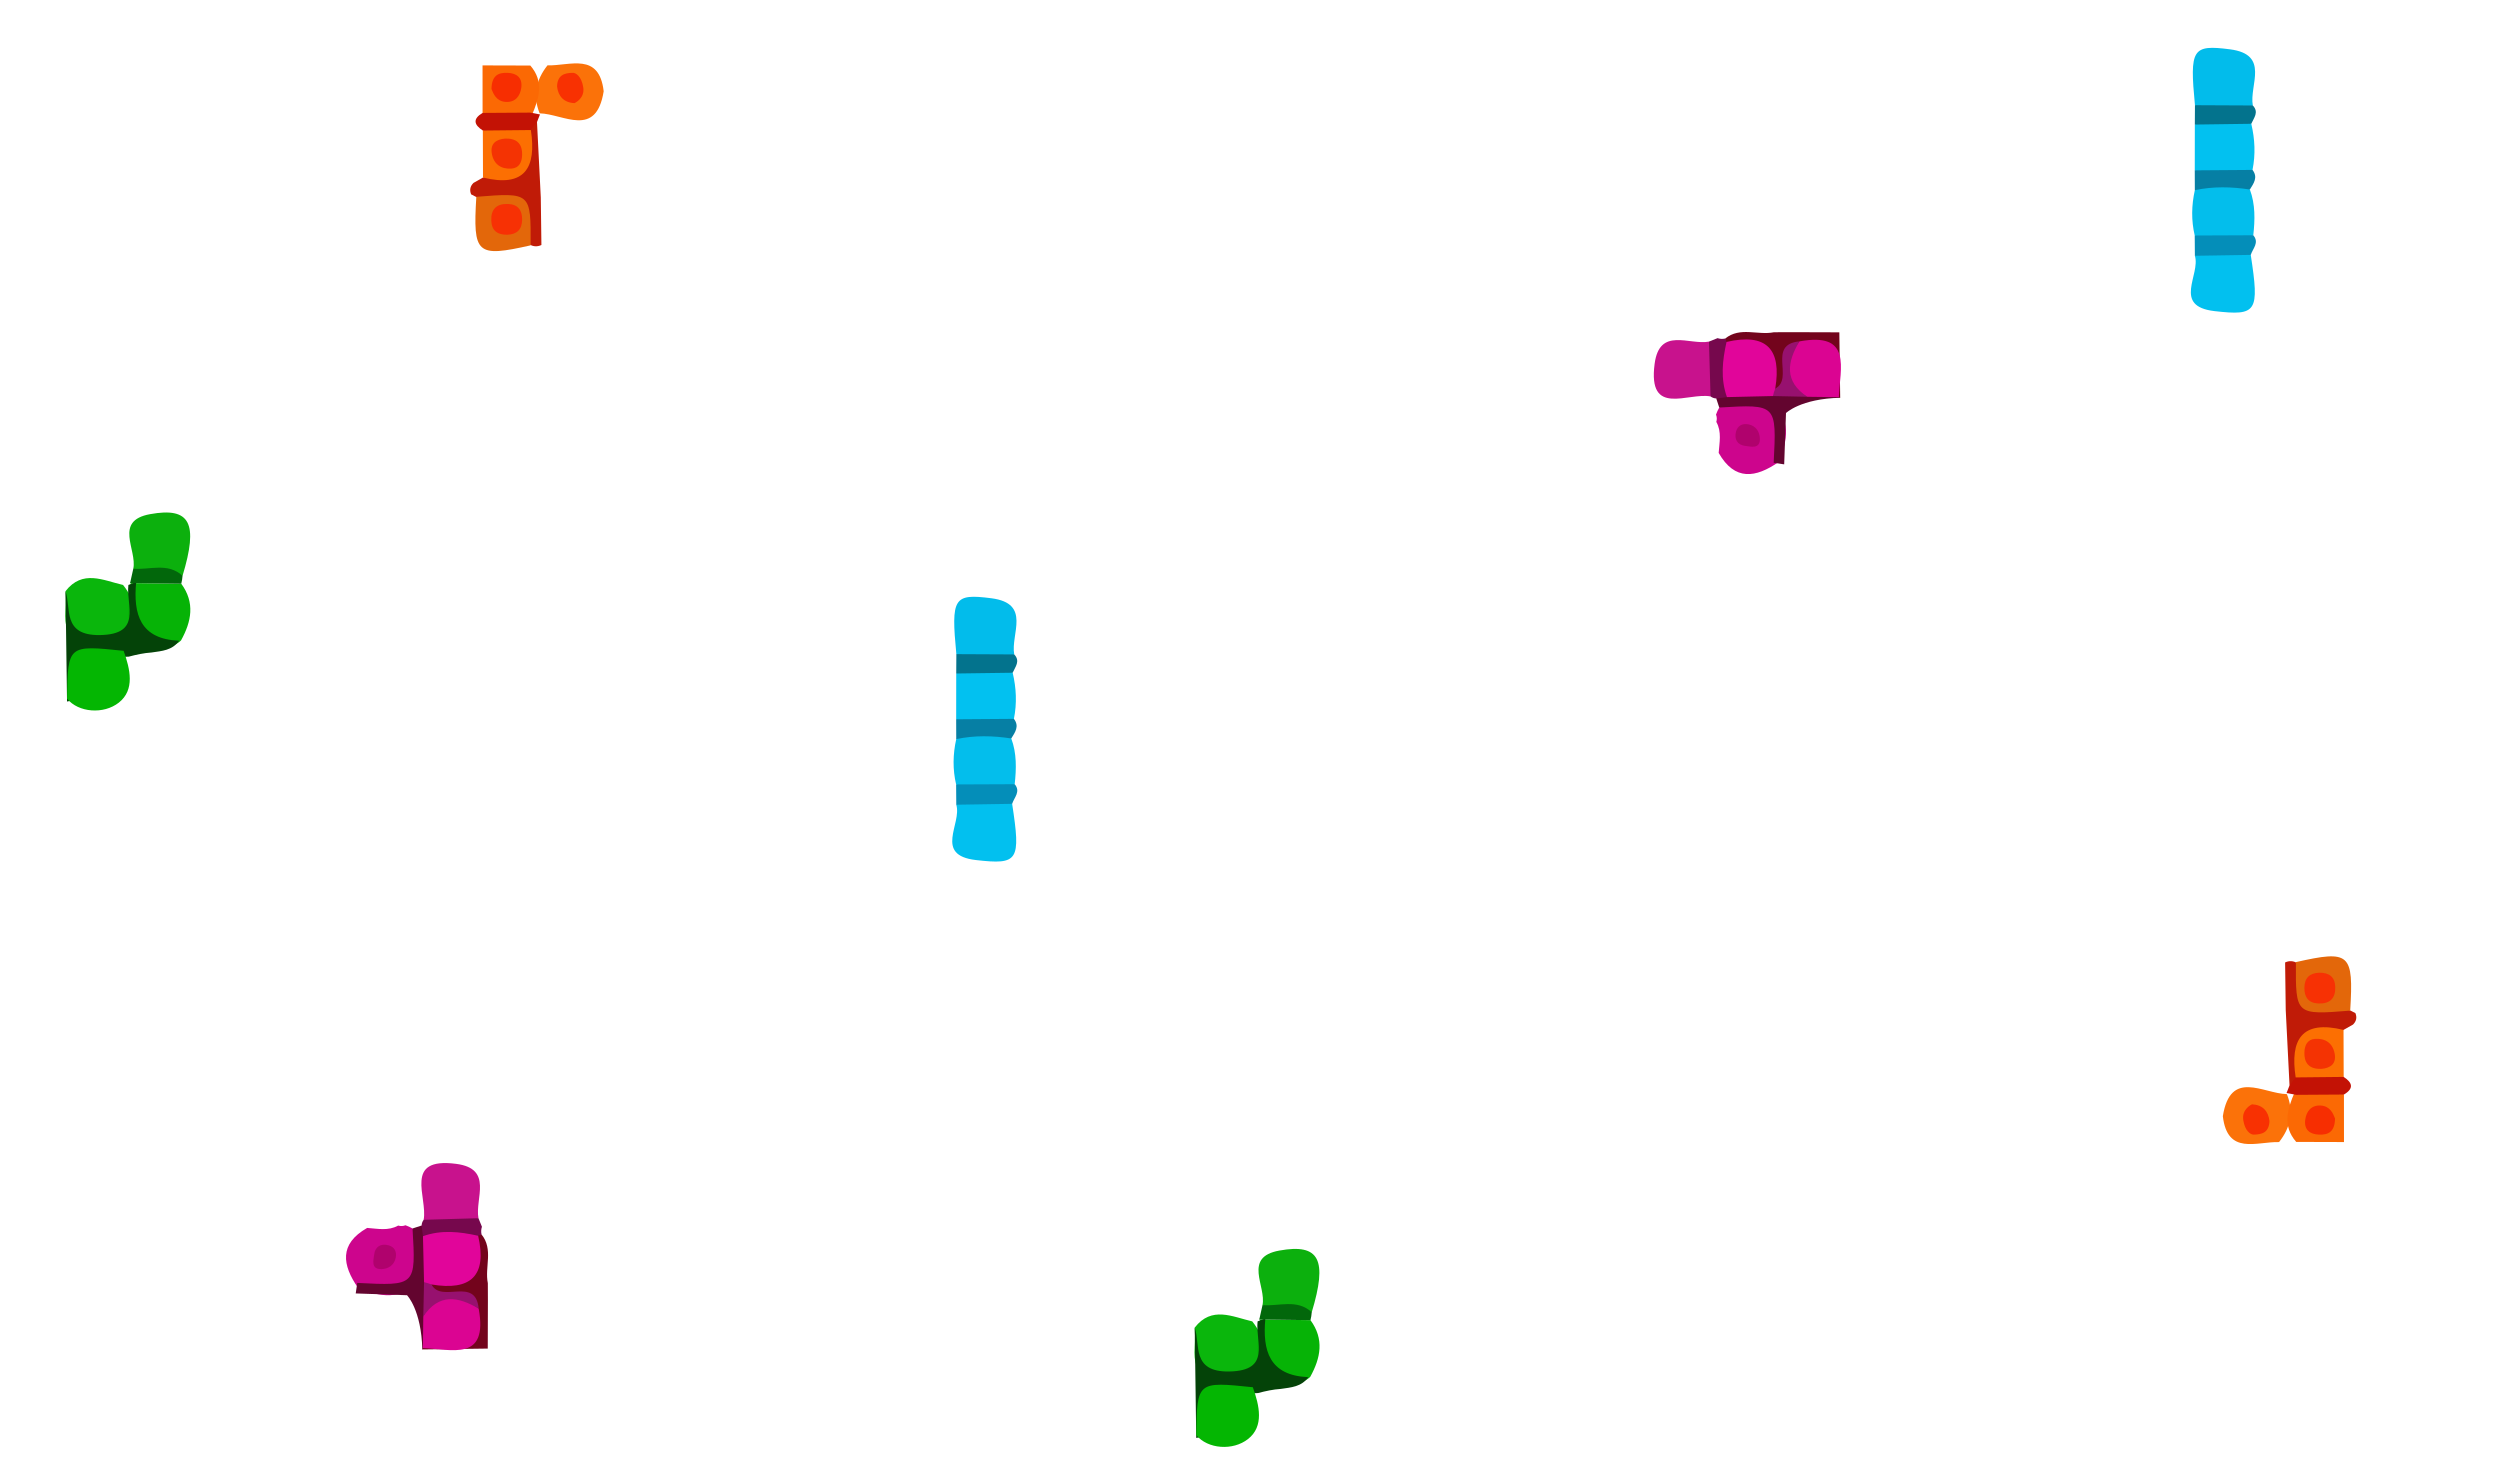 <?xml version="1.0" encoding="utf-8"?>
<!-- Generator: Adobe Illustrator 16.0.0, SVG Export Plug-In . SVG Version: 6.00 Build 0)  -->
<!DOCTYPE svg PUBLIC "-//W3C//DTD SVG 1.1//EN" "http://www.w3.org/Graphics/SVG/1.1/DTD/svg11.dtd">
<svg version="1.1" id="Calque_1" xmlns="http://www.w3.org/2000/svg" xmlns:xlink="http://www.w3.org/1999/xlink" x="0px" y="0px"
	 width="960px" height="560px" viewBox="0 0 960 560" enable-background="new 0 0 960 560" xml:space="preserve">
<path fill-rule="evenodd" clip-rule="evenodd" fill="#02BCEB" d="M367.239,251.187c-2.071-21.644-1.056-23.327,13.438-21.458
	c15.49,2,7.324,13.775,8.786,21.568C382.024,257.55,374.617,257.421,367.239,251.187z"/>
<path fill-rule="evenodd" clip-rule="evenodd" fill="#02C0EF" d="M388.667,308.673c3.333,21.881,2.47,23.468-13.902,21.587
	c-16.274-1.87-5.295-14.042-7.557-21.239C374.26,302.594,381.413,302.599,388.667,308.673z"/>
<path fill-rule="evenodd" clip-rule="evenodd" fill="#02C1F0" d="M388.867,258.325c1.396,5.871,1.676,11.771,0.471,17.711
	c-7.34,6.855-14.733,6.493-22.17,0.164c0.008-5.857,0.017-11.715,0.024-17.572C374.342,253.251,381.573,253.45,388.867,258.325z"/>
<path fill-rule="evenodd" clip-rule="evenodd" fill="#03BEEC" d="M367.149,301.226c-1.357-5.801-1.247-11.599,0.044-17.392
	c6.979-5.354,14.024-5.302,21.133-0.267c2.136,5.726,1.966,11.623,1.317,17.557C382.172,307.017,374.672,306.782,367.149,301.226z"
	/>
<path fill-rule="evenodd" clip-rule="evenodd" fill="#048EB9" d="M367.149,301.226c7.499-0.029,14.998-0.061,22.495-0.096
	c2.405,2.862-0.208,5.079-0.977,7.54c-7.153,0.112-14.307,0.225-21.458,0.343C367.189,306.422,367.169,303.825,367.149,301.226z"/>
<path fill-rule="evenodd" clip-rule="evenodd" fill="#067FA4" d="M388.327,283.567c-7.059-1.078-14.107-1.245-21.135,0.26
	c-0.007-2.533-0.017-5.074-0.024-7.621c7.391-0.059,14.781-0.109,22.17-0.165C391.536,278.888,389.784,281.208,388.327,283.567z"/>
<path fill-rule="evenodd" clip-rule="evenodd" fill="#03738D" d="M388.867,258.325c-7.225,0.1-14.449,0.197-21.675,0.3
	c0.016-2.474,0.031-4.954,0.047-7.435c7.409,0.033,14.816,0.07,22.224,0.107C391.894,253.862,389.862,256.05,388.867,258.325z"/>
<path fill-rule="evenodd" clip-rule="evenodd" fill="#02BCEB" d="M842.862,40.396c-2.071-21.645-1.056-23.327,13.438-21.459
	c15.49,2,7.324,13.775,8.785,21.568C857.648,46.759,850.24,46.63,842.862,40.396z"/>
<path fill-rule="evenodd" clip-rule="evenodd" fill="#02C0EF" d="M864.291,97.882c3.333,21.881,2.471,23.468-13.902,21.587
	c-16.273-1.87-5.295-14.042-7.557-21.239C849.883,91.803,857.037,91.808,864.291,97.882z"/>
<path fill-rule="evenodd" clip-rule="evenodd" fill="#02C1F0" d="M864.49,47.534c1.396,5.871,1.676,11.771,0.471,17.711
	c-7.34,6.855-14.732,6.493-22.17,0.164c0.008-5.857,0.018-11.715,0.024-17.572C849.966,42.46,857.196,42.659,864.49,47.534z"/>
<path fill-rule="evenodd" clip-rule="evenodd" fill="#03BEEC" d="M842.773,90.435c-1.357-5.801-1.247-11.599,0.044-17.392
	c6.979-5.354,14.024-5.302,21.134-0.267c2.135,5.726,1.965,11.623,1.316,17.557C857.795,96.226,850.296,95.991,842.773,90.435z"/>
<path fill-rule="evenodd" clip-rule="evenodd" fill="#048EB9" d="M842.773,90.435c7.498-0.029,14.998-0.061,22.494-0.096
	c2.405,2.862-0.209,5.079-0.977,7.54c-7.153,0.112-14.307,0.225-21.459,0.343C842.813,95.631,842.793,93.034,842.773,90.435z"/>
<path fill-rule="evenodd" clip-rule="evenodd" fill="#067FA4" d="M863.951,72.776c-7.059-1.078-14.107-1.245-21.136,0.26
	c-0.007-2.533-0.017-5.074-0.024-7.621c7.391-0.059,14.781-0.109,22.17-0.165C867.159,68.097,865.407,70.417,863.951,72.776z"/>
<path fill-rule="evenodd" clip-rule="evenodd" fill="#03738D" d="M864.49,47.534c-7.225,0.1-14.449,0.197-21.675,0.3
	c0.016-2.474,0.03-4.954,0.047-7.435c7.409,0.033,14.816,0.07,22.224,0.107C867.518,43.071,865.485,45.259,864.49,47.534z"/>
<path fill-rule="evenodd" clip-rule="evenodd" fill="#0CB00D" d="M484.797,501.173c1.541-7.229-7.642-18.393,6.453-20.952
	c15.491-2.813,18.563,3.48,12.462,23.669C497.082,505.248,490.527,506.077,484.797,501.173z"/>
<path fill-rule="evenodd" clip-rule="evenodd" fill="#0AB60C" d="M458.771,509.798c6.545-8.402,14.455-4.15,22.098-2.386
	c5.155,6.436,6.2,13.505-0.054,19.21c-5.847,5.333-16.741,7.634-20.088,0.896C457.304,520.626,459.354,518.474,458.771,509.798z"/>
<path fill-rule="evenodd" clip-rule="evenodd" fill="#06B306" d="M503.221,506.939c5.34,7.278,3.918,14.527-0.09,21.768
	c-1.356,1.351-2.992,2.004-4.904,1.978c-16.54-2.901-16.54-2.901-14.373-24.423l-0.286,0.426"/>
<path fill-rule="evenodd" clip-rule="evenodd" fill="#044308" d="M458.771,509.798c2.249,6.482-1.354,17.056,13.145,16.856
	c16.467-0.227,10.067-11.347,11.004-19.244c0.994-0.381,1.988-0.763,2.984-1.146c-1.177,12.39,1.516,21.955,16.477,22.563
	c-2.577,3.736-6.65,3.938-10.563,4.517c-2.962,0.198-5.862,0.826-8.725,1.589c-10.108,0.396-18.943,2.479-19.942,15.043
	c-0.921,1.342-2.193,2.035-3.798,2.197"/>
<path fill-rule="evenodd" clip-rule="evenodd" fill="#02670B" d="M503.221,506.939c-6.551-0.084-13.102-0.168-19.652-0.254
	c0.408-1.838,0.817-3.678,1.229-5.516c6.357,0.529,13.229-2.499,18.912,2.725C503.637,504.922,503.473,505.938,503.221,506.939z"/>
<path fill-rule="evenodd" clip-rule="evenodd" fill="#04B602" d="M459.354,551.074c0.322-20.598,0.322-20.598,21.731-18.377
	c2.496,6.977,4.419,14.971-1.843,19.894C473.401,557.184,463.75,556.447,459.354,551.074z"/>
<path fill-rule="evenodd" clip-rule="evenodd" fill="#0CB00D" d="M51.183,218.387c1.541-7.229-7.642-18.393,6.453-20.952
	c15.492-2.813,18.564,3.48,12.462,23.669C63.468,222.462,56.914,223.291,51.183,218.387z"/>
<path fill-rule="evenodd" clip-rule="evenodd" fill="#0AB60C" d="M25.157,227.012c6.545-8.402,14.455-4.15,22.098-2.386
	c5.154,6.436,6.2,13.505-0.054,19.21c-5.847,5.333-16.741,7.634-20.088,0.896C23.69,237.84,25.74,235.688,25.157,227.012z"/>
<path fill-rule="evenodd" clip-rule="evenodd" fill="#06B306" d="M69.607,224.153c5.34,7.278,3.918,14.527-0.091,21.768
	c-1.356,1.351-2.992,2.004-4.904,1.978c-16.54-2.901-16.54-2.901-14.373-24.423l-0.287,0.426"/>
<path fill-rule="evenodd" clip-rule="evenodd" fill="#044308" d="M25.157,227.012c2.249,6.482-1.354,17.056,13.145,16.856
	c16.467-0.227,10.067-11.347,11.004-19.244c0.994-0.381,1.989-0.763,2.984-1.146c-1.176,12.39,1.516,21.955,16.478,22.563
	c-2.578,3.736-6.65,3.938-10.563,4.517c-2.962,0.198-5.862,0.826-8.725,1.589c-10.107,0.396-18.943,2.479-19.942,15.043
	c-0.921,1.342-2.193,2.035-3.798,2.197"/>
<path fill-rule="evenodd" clip-rule="evenodd" fill="#02670B" d="M69.607,224.153c-6.551-0.084-13.102-0.168-19.652-0.254
	c0.408-1.838,0.817-3.678,1.228-5.516c6.358,0.529,13.229-2.499,18.913,2.725C70.022,222.136,69.859,223.151,69.607,224.153z"/>
<path fill-rule="evenodd" clip-rule="evenodd" fill="#04B602" d="M25.74,268.288c0.322-20.598,0.322-20.598,21.731-18.377
	c2.496,6.977,4.418,14.971-1.843,19.894C39.788,274.397,30.136,273.661,25.74,268.288z"/>
<path fill-rule="evenodd" clip-rule="evenodd" fill="#FB7209" d="M853.57,428.62c2.913-18.159,15.33-8.73,24.59-8.473
	c2.748,6.75,1.399,12.833-3.004,18.416C866.54,438.33,855.324,443.747,853.57,428.62z"/>
<path fill-rule="evenodd" clip-rule="evenodd" fill="#FB6904" d="M900.074,420.3c0.007,6.084,0.01,12.165,0.016,18.249
	c-6.117-0.019-12.233-0.035-18.348-0.054c-5.365-6.163-3.369-12.566-0.622-19.001C887.635,415.249,893.979,414.858,900.074,420.3z"
	/>
<path fill-rule="evenodd" clip-rule="evenodd" fill="#C01B07" d="M877.72,387.85c-0.08-6.089-0.16-12.18-0.239-18.27
	c1.576-0.732,3.115-0.651,4.604,0.233c1.145,13.749,13.627,14.314,22.39,19.225c0.674,1.67,0.368,3.13-0.913,4.388
	c-1.218,0.688-2.436,1.376-3.649,2.065c-8.171,3.32-16.943,6.104-15.803,17.742c-0.979,2.118-2.138,3.984-4.931,3.566
	C878.691,407.149,878.204,397.5,877.72,387.85z"/>
<path fill-rule="evenodd" clip-rule="evenodd" fill="#C31205" d="M879.179,416.8c0.785-1.023,1.57-2.047,2.354-3.073
	c6.102-4.635,12.247-4.809,18.44-0.191c3.406,2.203,4.004,4.45,0.104,6.765c-6.104,0.041-12.206,0.079-18.305,0.119
	c-1.245-0.232-2.492-0.465-3.737-0.701C878.416,418.744,878.799,417.772,879.179,416.8z"/>
<path fill-rule="evenodd" clip-rule="evenodd" fill="#FC6F02" d="M899.974,413.535c-6.145,0.064-12.295,0.128-18.44,0.193
	c-2.22-14.492,2.291-22.202,18.379-18.241C899.931,401.505,899.955,407.521,899.974,413.535z"/>
<path fill-rule="evenodd" clip-rule="evenodd" fill="#F83102" d="M865.354,435.695c3.408-0.016,5.961-0.92,6.123-5.2
	c-0.414-3.765-2.581-6.242-6.705-6.433c0,0-4.027,1.746-3.361,6.046C862.076,434.407,864.293,435.7,865.354,435.695z"/>
<path fill-rule="evenodd" clip-rule="evenodd" fill="#F72E01" d="M896.655,429.503c-0.106,5.329-2.747,6.31-6.144,6.192
	c-3.606-0.124-5.801-1.919-5.305-5.695c0.438-3.318,2.392-5.723,6.016-5.471C894.838,424.78,895.944,427.706,896.655,429.503z"/>
<path fill-rule="evenodd" clip-rule="evenodd" fill="#E3670A" d="M881.623,369.449c20.772-4.68,22.18-3.423,20.855,18.637
	C881.512,389.763,881.512,389.763,881.623,369.449z"/>
<path fill-rule="evenodd" clip-rule="evenodd" fill="#F43303" d="M891.425,410.452c-4.286,0.129-6.616-1.779-6.534-6.235
	c0.053-2.798,1.107-5.085,4.097-5.293c3.978-0.279,6.816,1.671,7.534,5.731C897.196,408.468,894.973,410.143,891.425,410.452z"/>
<path fill-rule="evenodd" clip-rule="evenodd" fill="#F73104" d="M890.604,373.519c3.603-0.038,5.942,1.428,6.126,5.302
	c0.211,4.501-1.993,6.705-6.488,6.515c-3.838-0.163-5.396-2.457-5.356-6.056C884.925,375.548,886.881,373.646,890.604,373.519z"/>
<path fill-rule="evenodd" clip-rule="evenodd" fill="#FB7209" d="M231.814,35.043c-2.913,18.159-15.33,8.73-24.59,8.473
	c-2.748-6.75-1.399-12.833,3.004-18.416C218.845,25.333,230.061,19.916,231.814,35.043z"/>
<path fill-rule="evenodd" clip-rule="evenodd" fill="#FB6904" d="M185.311,43.363c-0.007-6.084-0.01-12.165-0.016-18.249
	c6.117,0.019,12.233,0.035,18.348,0.054c5.365,6.163,3.369,12.566,0.622,19.001C197.75,48.414,191.406,48.805,185.311,43.363z"/>
<path fill-rule="evenodd" clip-rule="evenodd" fill="#C01B07" d="M207.665,75.813c0.08,6.089,0.16,12.18,0.239,18.27
	c-1.576,0.732-3.115,0.651-4.604-0.233c-1.145-13.749-13.627-14.314-22.39-19.225c-0.674-1.67-0.368-3.13,0.913-4.388
	c1.218-0.688,2.436-1.376,3.649-2.065c8.171-3.32,16.943-6.104,15.803-17.742c0.979-2.118,2.138-3.984,4.931-3.566
	C206.693,56.514,207.181,66.163,207.665,75.813z"/>
<path fill-rule="evenodd" clip-rule="evenodd" fill="#C31205" d="M206.206,46.863c-0.785,1.023-1.57,2.047-2.354,3.073
	c-6.102,4.635-12.247,4.809-18.44,0.191c-3.406-2.203-4.004-4.45-0.104-6.765c6.104-0.041,12.206-0.079,18.305-0.119
	c1.245,0.232,2.492,0.465,3.737,0.701C206.969,44.919,206.586,45.891,206.206,46.863z"/>
<path fill-rule="evenodd" clip-rule="evenodd" fill="#FC6F02" d="M185.411,50.128c6.145-0.064,12.295-0.128,18.44-0.193
	c2.22,14.492-2.291,22.202-18.379,18.241C185.454,62.158,185.43,56.143,185.411,50.128z"/>
<path fill-rule="evenodd" clip-rule="evenodd" fill="#F83102" d="M220.031,27.968c-3.408,0.016-5.961,0.92-6.123,5.2
	c0.414,3.765,2.581,6.242,6.705,6.433c0,0,4.027-1.746,3.361-6.045S221.092,27.963,220.031,27.968z"/>
<path fill-rule="evenodd" clip-rule="evenodd" fill="#F72E01" d="M188.729,34.16c0.106-5.329,2.747-6.31,6.144-6.192
	c3.606,0.124,5.801,1.919,5.305,5.695c-0.438,3.318-2.392,5.723-6.016,5.471C190.547,38.883,189.44,35.957,188.729,34.16z"/>
<path fill-rule="evenodd" clip-rule="evenodd" fill="#E3670A" d="M203.762,94.214c-20.772,4.68-22.18,3.423-20.855-18.637
	C203.873,73.9,203.873,73.9,203.762,94.214z"/>
<path fill-rule="evenodd" clip-rule="evenodd" fill="#F43303" d="M193.96,53.211c4.286-0.129,6.616,1.779,6.534,6.235
	c-0.053,2.798-1.107,5.085-4.097,5.293c-3.978,0.279-6.816-1.671-7.534-5.731C188.188,55.195,190.412,53.521,193.96,53.211z"/>
<path fill-rule="evenodd" clip-rule="evenodd" fill="#F73104" d="M194.781,90.145c-3.603,0.038-5.942-1.428-6.126-5.302
	c-0.211-4.501,1.993-6.705,6.488-6.515c3.838,0.163,5.396,2.457,5.356,6.056C200.46,88.115,198.504,90.018,194.781,90.145z"/>
<path fill-rule="evenodd" clip-rule="evenodd" fill="#C8128D" d="M162.683,468.403c1.628-8.674-8.03-24.186,12.53-21.477
	c14.315,1.888,7.093,13.306,8.519,20.86C176.865,473.103,169.851,473.409,162.683,468.403z"/>
<path fill-rule="evenodd" clip-rule="evenodd" fill="#CD058D" d="M137.493,494.547c-6.065-8.766-7.38-16.823,3.5-23.024
	c4.015,0.278,8.083,1.236,11.912-0.908c0.947,0.282,1.881,0.244,2.801-0.119c0.938,0.334,1.84,0.748,2.704,1.241
	c6.031,6.165,6.419,13.849,1.831,19.958C154.389,499.482,145.675,498.047,137.493,494.547"/>
<path fill-rule="evenodd" clip-rule="evenodd" fill="#63052F" d="M136.598,496.679l19.704,0.691c0,0,5.503,5.58,5.859,20.814
	c1.361-0.785,1.657-1.098,2.336-2.513c1.346-3.773,1.488-7.721,1.599-11.665c0.063-4.015,0.128-8.029,0.158-12.038
	c-0.037-5.825,0.385-11.688-1.329-17.387c-0.626-1.62-1.627-2.954-3.023-3.992c-1.164,0.384-2.329,0.765-3.488,1.144
	c1.297,22.058,1.297,22.058-21.226,20.904"/>
<path fill-rule="evenodd" clip-rule="evenodd" fill="#76084D" d="M162.419,474.7c-0.172-1.371-0.343-2.741-0.517-4.11
	c0.037-0.812,0.297-1.542,0.782-2.19c7.015-0.201,14.032-0.405,21.049-0.609c0.443,1.095,0.886,2.194,1.332,3.293
	c-0.323,0.974-0.372,1.958-0.146,2.957c-0.504,0.521-1.009,1.042-1.51,1.569C176.339,477.037,169.298,477.731,162.419,474.7z"/>
<path fill-rule="evenodd" clip-rule="evenodd" fill="#73041C" d="M162.161,518.185l0.235-0.516
	c4.234-5.959,18.567,0.516,16.316-13.293c-1.746-7.194-14.775-1.856-13.613-12.216c9.505-2.37,15.75-8.165,18.51-17.621
	c0,0,1.3-0.501,1.305-0.499c4.637,5.738,1.154,12.521,2.412,18.692c0.011,2.252,0.02,4.506,0.029,6.761
	c-0.018,6.121-0.038,12.243-0.058,18.361"/>
<path fill-rule="evenodd" clip-rule="evenodd" fill="#B0026D" d="M151.975,482.913c-0.602,2.998-2.933,4.367-5.505,4.428
	c-4.125,0.096-3.046-3.416-2.788-5.604c0.351-2.992,2.531-4.363,5.533-3.535C151.478,478.83,152.373,480.57,151.975,482.913z"/>
<path fill-rule="evenodd" clip-rule="evenodd" fill="#E1059A" d="M183.609,474.539c3.542,15.342-2.774,21.243-17.908,18.702
	c-1.531,1.574-2.488,1.278-2.868-0.883c-0.138-5.887-0.276-11.775-0.414-17.66C169.463,472.167,176.534,472.956,183.609,474.539z"/>
<path fill-rule="evenodd" clip-rule="evenodd" fill="#DB0492" d="M183.819,502.541c3.757,20.475-10.445,15.522-21.423,15.13
	c0.05-4.037,0.101-8.071,0.151-12.105C167.924,492.505,175.657,496.014,183.819,502.541z"/>
<path fill-rule="evenodd" clip-rule="evenodd" fill="#97116F" d="M183.819,502.541c-7.908-4.723-15.322-5.969-21.274,3.025
	c0.096-4.402,0.189-8.803,0.287-13.206c0.982,0.205,1.936,0.499,2.866,0.881C169.539,500.632,182.647,489.957,183.819,502.541z"/>
<path fill-rule="evenodd" clip-rule="evenodd" fill="#C8128D" d="M656.854,152.228c-8.674-1.628-24.186,8.03-21.477-12.53
	c1.888-14.314,13.306-7.093,20.86-8.519C661.553,138.045,661.859,145.059,656.854,152.228z"/>
<path fill-rule="evenodd" clip-rule="evenodd" fill="#CD058D" d="M682.997,177.418c-8.766,6.064-16.823,7.38-23.024-3.5
	c0.278-4.016,1.236-8.083-0.908-11.912c0.282-0.947,0.244-1.881-0.119-2.801c0.334-0.938,0.748-1.84,1.241-2.704
	c6.165-6.031,13.849-6.419,19.958-1.831C687.933,160.521,686.497,169.235,682.997,177.418"/>
<path fill-rule="evenodd" clip-rule="evenodd" fill="#63052F" d="M685.129,178.313l0.691-19.704c0,0,5.58-5.503,20.814-5.859
	c-0.785-1.361-1.098-1.657-2.513-2.337c-3.773-1.346-7.721-1.488-11.665-1.599c-4.015-0.063-8.029-0.128-12.038-0.158
	c-5.825,0.037-11.688-0.385-17.387,1.329c-1.62,0.626-2.954,1.627-3.992,3.023c0.384,1.164,0.765,2.329,1.144,3.488
	c22.058-1.297,22.058-1.297,20.904,21.226"/>
<path fill-rule="evenodd" clip-rule="evenodd" fill="#76084D" d="M663.15,152.491c-1.371,0.172-2.741,0.343-4.11,0.517
	c-0.812-0.037-1.542-0.297-2.19-0.781c-0.201-7.016-0.405-14.033-0.609-21.049c1.095-0.443,2.194-0.887,3.293-1.332
	c0.974,0.322,1.958,0.371,2.957,0.146c0.521,0.504,1.042,1.009,1.569,1.51C665.487,138.571,666.182,145.612,663.15,152.491z"/>
<path fill-rule="evenodd" clip-rule="evenodd" fill="#73041C" d="M706.635,152.749l-0.516-0.235
	c-5.959-4.234,0.516-18.566-13.293-16.315c-7.194,1.745-1.856,14.775-12.216,13.613c-2.37-9.505-8.165-15.749-17.621-18.511
	c0,0-0.501-1.3-0.499-1.305c5.738-4.637,12.521-1.154,18.692-2.411c2.252-0.011,4.506-0.021,6.761-0.028
	c6.121,0.018,12.243,0.037,18.361,0.058"/>
<path fill-rule="evenodd" clip-rule="evenodd" fill="#B0026D" d="M671.363,162.936c2.998,0.602,4.367,2.932,4.428,5.505
	c0.096,4.125-3.416,3.046-5.604,2.788c-2.992-0.351-4.363-2.531-3.535-5.533C667.28,163.433,669.021,162.537,671.363,162.936z"/>
<path fill-rule="evenodd" clip-rule="evenodd" fill="#E1059A" d="M662.989,131.301c15.342-3.541,21.243,2.775,18.702,17.908
	c1.574,1.531,1.278,2.488-0.883,2.868c-5.887,0.138-11.775,0.276-17.66,0.414C660.617,145.447,661.406,138.377,662.989,131.301z"/>
<path fill-rule="evenodd" clip-rule="evenodd" fill="#DB0492" d="M690.991,131.091c20.475-3.757,15.522,10.445,15.13,21.423
	c-4.037-0.05-8.071-0.101-12.105-0.15C680.955,146.986,684.464,139.254,690.991,131.091z"/>
<path fill-rule="evenodd" clip-rule="evenodd" fill="#97116F" d="M690.991,131.091c-4.723,7.907-5.969,15.321,3.025,21.274
	c-4.402-0.096-8.803-0.189-13.206-0.287c0.205-0.982,0.499-1.936,0.881-2.865C689.082,145.371,678.407,132.263,690.991,131.091z"/>
</svg>
